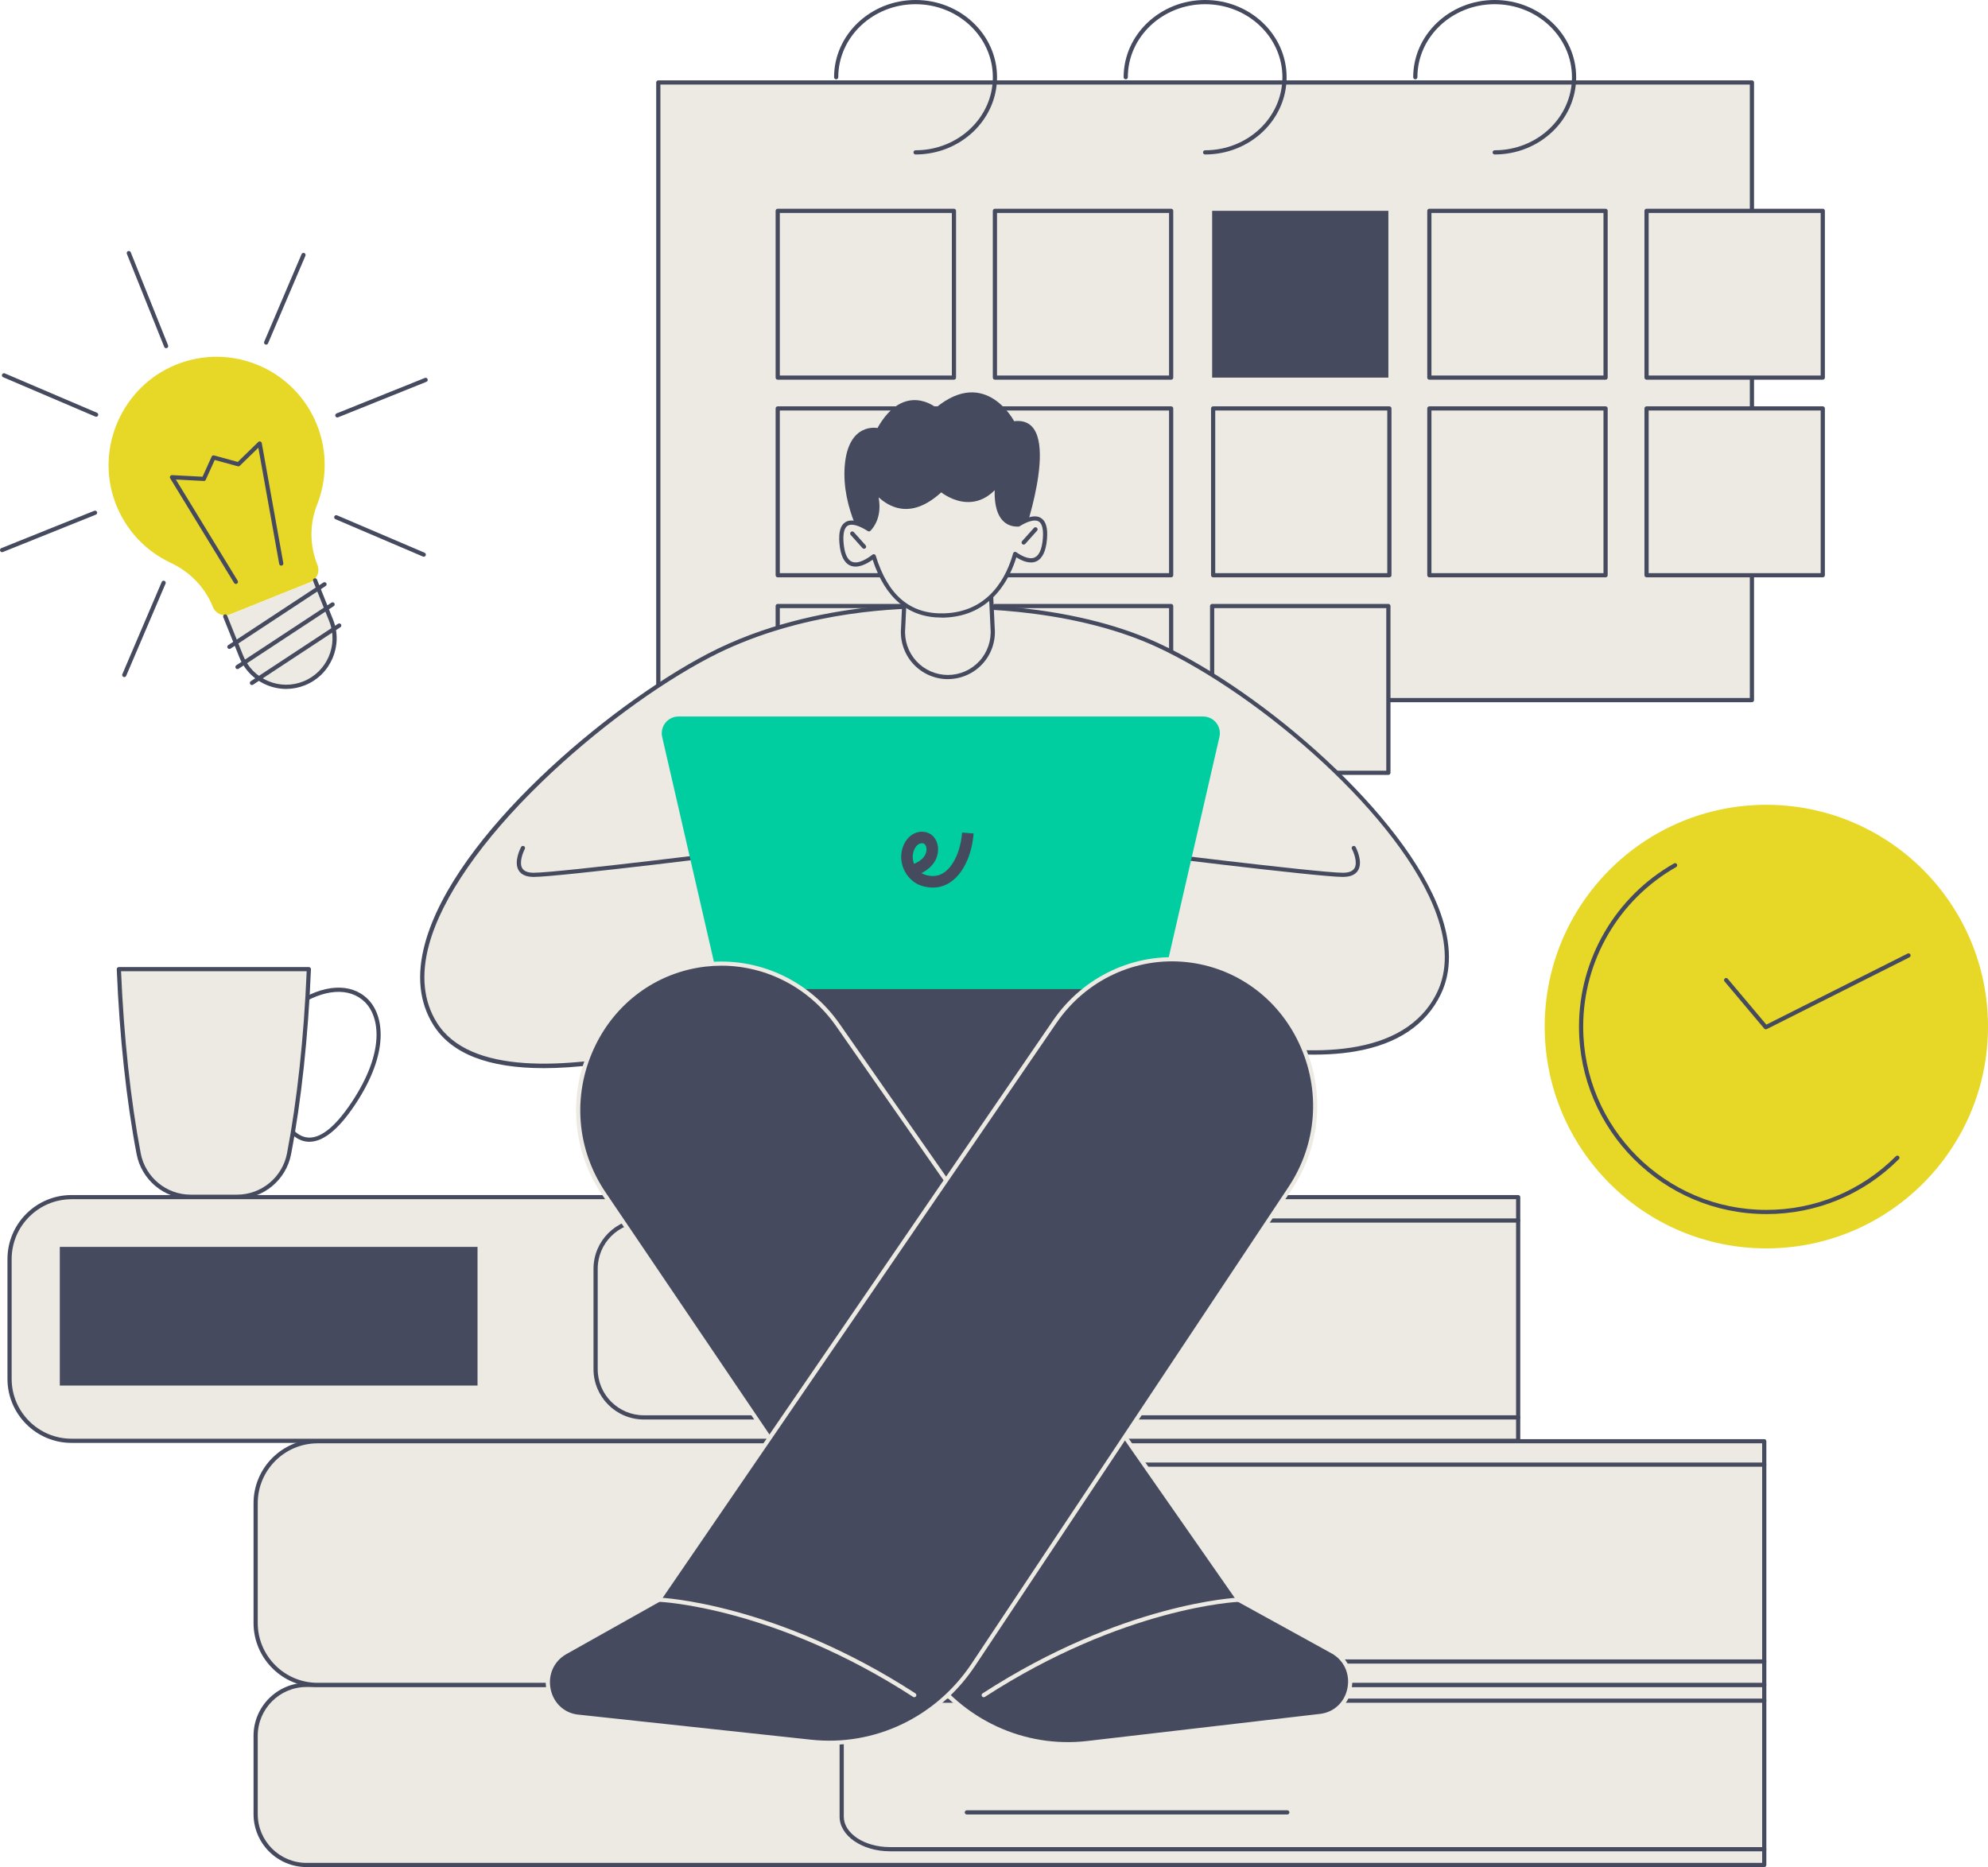 <?xml version="1.0" encoding="UTF-8"?>
<svg id="Camada_1" data-name="Camada 1" xmlns="http://www.w3.org/2000/svg" viewBox="0 0 777.8 730.53">
  <defs>
    <style>
      .cls-1 {
        fill: none;
        stroke: #454a5e;
        stroke-linejoin: bevel;
        stroke-width: 4.52px;
      }

      .cls-2 {
        fill: #454a5e;
      }

      .cls-2, .cls-3, .cls-4, .cls-5 {
        stroke-width: 0px;
      }

      .cls-3 {
        fill: #eceae2;
      }

      .cls-4 {
        fill: #e7d827;
      }

      .cls-5 {
        fill: #00cda0;
      }
    </style>
  </defs>
  <g>
    <g>
      <g>
        <rect class="cls-3" x="257.56" y="32.26" width="427.88" height="241.67"/>
        <path class="cls-2" d="m685.44,274.75h-427.88c-.45,0-.82-.37-.82-.82V32.26c0-.45.37-.82.82-.82h427.88c.45,0,.82.37.82.82v241.67c0,.45-.37.82-.82.82Zm-427.06-1.64h426.24V33.08h-426.24v240.03Z"/>
      </g>
      <path class="cls-2" d="m358.21,60.44c-.45,0-.82-.37-.82-.82s.37-.82.82-.82c16.68,0,30.24-12.82,30.24-28.58s-13.57-28.58-30.24-28.58-30.24,12.82-30.24,28.58c0,.45-.37.82-.82.82s-.82-.37-.82-.82c0-16.66,14.3-30.22,31.88-30.22s31.88,13.56,31.88,30.22-14.3,30.22-31.88,30.22Z"/>
      <path class="cls-2" d="m471.5,60.44c-.45,0-.82-.37-.82-.82s.37-.82.82-.82c16.68,0,30.24-12.82,30.24-28.58s-13.57-28.58-30.24-28.58-30.24,12.82-30.24,28.58c0,.45-.37.82-.82.82s-.82-.37-.82-.82c0-16.66,14.3-30.22,31.88-30.22s31.88,13.56,31.88,30.22-14.3,30.22-31.88,30.22Z"/>
      <path class="cls-2" d="m584.79,60.44c-.45,0-.82-.37-.82-.82s.37-.82.82-.82c16.68,0,30.24-12.82,30.24-28.58s-13.57-28.58-30.24-28.58-30.24,12.82-30.24,28.58c0,.45-.37.82-.82.82s-.82-.37-.82-.82c0-16.66,14.3-30.22,31.88-30.22s31.88,13.56,31.88,30.22-14.3,30.22-31.88,30.22Z"/>
      <g>
        <path class="cls-2" d="m373.23,148.57h-68.95c-.45,0-.82-.37-.82-.82v-65.26c0-.45.37-.82.82-.82h68.95c.45,0,.82.37.82.82v65.26c0,.45-.37.82-.82.82Zm-68.13-1.64h67.31v-63.62h-67.31v63.62Z"/>
        <g>
          <rect class="cls-3" x="389.27" y="82.49" width="68.95" height="65.26"/>
          <path class="cls-2" d="m458.21,148.57h-68.95c-.45,0-.82-.37-.82-.82v-65.26c0-.45.37-.82.82-.82h68.95c.45,0,.82.37.82.82v65.26c0,.45-.37.82-.82.82Zm-68.13-1.64h67.31v-63.62h-67.31v63.62Z"/>
        </g>
        <rect class="cls-2" x="474.25" y="82.49" width="68.95" height="65.26"/>
        <g>
          <rect class="cls-3" x="559.23" y="82.49" width="68.95" height="65.26"/>
          <path class="cls-2" d="m628.18,148.57h-68.95c-.45,0-.82-.37-.82-.82v-65.26c0-.45.37-.82.82-.82h68.95c.45,0,.82.37.82.82v65.26c0,.45-.37.82-.82.82Zm-68.13-1.64h67.31v-63.62h-67.31v63.62Z"/>
        </g>
        <g>
          <rect class="cls-3" x="644.22" y="82.49" width="68.95" height="65.26"/>
          <path class="cls-2" d="m713.16,148.57h-68.95c-.45,0-.82-.37-.82-.82v-65.26c0-.45.37-.82.82-.82h68.95c.45,0,.82.37.82.82v65.26c0,.45-.37.82-.82.82Zm-68.13-1.64h67.31v-63.62h-67.31v63.62Z"/>
        </g>
      </g>
      <g>
        <path class="cls-2" d="m373.23,225.89h-68.95c-.45,0-.82-.37-.82-.82v-65.26c0-.45.37-.82.82-.82h68.95c.45,0,.82.37.82.82v65.26c0,.45-.37.82-.82.82Zm-68.13-1.64h67.31v-63.63h-67.31v63.63Z"/>
        <g>
          <rect class="cls-3" x="389.27" y="159.81" width="68.95" height="65.26"/>
          <path class="cls-2" d="m458.21,225.89h-68.95c-.45,0-.82-.37-.82-.82v-65.26c0-.45.37-.82.82-.82h68.95c.45,0,.82.37.82.82v65.26c0,.45-.37.82-.82.82Zm-68.13-1.64h67.31v-63.63h-67.31v63.63Z"/>
        </g>
        <g>
          <rect class="cls-3" x="474.65" y="159.81" width="68.95" height="65.26"/>
          <path class="cls-2" d="m543.59,225.89h-68.95c-.45,0-.82-.37-.82-.82v-65.26c0-.45.37-.82.82-.82h68.95c.45,0,.82.37.82.82v65.26c0,.45-.37.82-.82.82Zm-68.13-1.64h67.31v-63.63h-67.31v63.63Z"/>
        </g>
        <g>
          <rect class="cls-3" x="559.23" y="159.81" width="68.95" height="65.26"/>
          <path class="cls-2" d="m628.18,225.89h-68.95c-.45,0-.82-.37-.82-.82v-65.26c0-.45.37-.82.82-.82h68.95c.45,0,.82.37.82.82v65.26c0,.45-.37.82-.82.82Zm-68.13-1.64h67.31v-63.63h-67.31v63.63Z"/>
        </g>
        <g>
          <rect class="cls-3" x="644.22" y="159.81" width="68.95" height="65.26"/>
          <path class="cls-2" d="m713.16,225.89h-68.95c-.45,0-.82-.37-.82-.82v-65.26c0-.45.37-.82.82-.82h68.95c.45,0,.82.37.82.82v65.26c0,.45-.37.82-.82.82Zm-68.13-1.64h67.31v-63.63h-67.31v63.63Z"/>
        </g>
      </g>
      <g>
        <g>
          <rect class="cls-3" x="304.28" y="237.12" width="68.95" height="65.26"/>
          <path class="cls-2" d="m373.23,303.2h-68.95c-.45,0-.82-.37-.82-.82v-65.26c0-.45.37-.82.82-.82h68.95c.45,0,.82.37.82.82v65.26c0,.45-.37.82-.82.82Zm-68.13-1.64h67.31v-63.62h-67.31v63.62Z"/>
        </g>
        <g>
          <rect class="cls-3" x="389.27" y="237.12" width="68.95" height="65.26"/>
          <path class="cls-2" d="m458.21,303.2h-68.95c-.45,0-.82-.37-.82-.82v-65.26c0-.45.37-.82.82-.82h68.95c.45,0,.82.37.82.82v65.26c0,.45-.37.82-.82.82Zm-68.13-1.64h67.31v-63.62h-67.31v63.62Z"/>
        </g>
        <g>
          <rect class="cls-3" x="474.25" y="237.12" width="68.95" height="65.26"/>
          <path class="cls-2" d="m543.2,303.2h-68.95c-.45,0-.82-.37-.82-.82v-65.26c0-.45.37-.82.82-.82h68.95c.45,0,.82.37.82.82v65.26c0,.45-.37.82-.82.82Zm-68.13-1.64h67.31v-63.62h-67.31v63.62Z"/>
        </g>
      </g>
    </g>
    <g>
      <g>
        <g>
          <path class="cls-3" d="m119.93,659.26h570.34v70.45H119.93c-10.98,0-19.9-8.92-19.9-19.9v-30.65c0-10.98,8.92-19.9,19.9-19.9Z"/>
          <path class="cls-2" d="m690.26,730.53H119.92c-11.43,0-20.72-9.3-20.72-20.72v-30.65c0-11.43,9.3-20.72,20.72-20.72h570.34c.45,0,.82.37.82.82v70.45c0,.45-.37.82-.82.82Zm-570.34-70.45c-10.52,0-19.08,8.56-19.08,19.09v30.65c0,10.52,8.56,19.08,19.08,19.08h569.52v-68.82H119.92Z"/>
        </g>
        <path class="cls-2" d="m690.26,724.36h-342.08c-10.86,0-19.69-6.08-19.69-13.55v-32.65c0-7.47,8.83-13.55,19.69-13.55h342.08c.45,0,.82.37.82.82s-.37.82-.82.82h-342.08c-9.95,0-18.05,5.34-18.05,11.91v32.65c0,6.57,8.1,11.91,18.05,11.91h342.08c.45,0,.82.37.82.82s-.37.82-.82.82Z"/>
        <path class="cls-2" d="m503.66,709.96h-125.39c-.45,0-.82-.37-.82-.82s.37-.82.82-.82h125.39c.45,0,.82.37.82.82s-.37.82-.82.82Z"/>
      </g>
      <g>
        <g>
          <path class="cls-3" d="m124.26,563.92h566v95.34H124.26c-13.38,0-24.24-10.86-24.24-24.24v-46.86c0-13.38,10.86-24.24,24.24-24.24Z"/>
          <path class="cls-2" d="m690.26,660.08H124.26c-13.82,0-25.06-11.24-25.06-25.06v-46.86c0-13.82,11.24-25.06,25.06-25.06h566c.45,0,.82.37.82.82v95.34c0,.45-.37.82-.82.82Zm-566-95.34c-12.91,0-23.42,10.51-23.42,23.42v46.86c0,12.91,10.51,23.42,23.42,23.42h565.18v-93.71H124.26Z"/>
        </g>
        <path class="cls-2" d="m690.26,650.93h-342.08c-10.86,0-19.69-8.84-19.69-19.7v-39.28c0-10.86,8.83-19.7,19.69-19.7h342.08c.45,0,.82.37.82.82s-.37.82-.82.82h-342.08c-9.95,0-18.05,8.1-18.05,18.06v39.28c0,9.96,8.1,18.06,18.05,18.06h342.08c.45,0,.82.37.82.82s-.37.82-.82.82Z"/>
      </g>
      <g>
        <g>
          <path class="cls-3" d="m27.98,468.41h566v95.34H27.98c-13.38,0-24.24-10.86-24.24-24.24v-46.86c0-13.38,10.86-24.24,24.24-24.24Z"/>
          <path class="cls-2" d="m593.98,564.57H27.98c-13.82,0-25.06-11.24-25.06-25.06v-46.86c0-13.82,11.24-25.06,25.06-25.06h566c.45,0,.82.37.82.82v95.34c0,.45-.37.82-.82.82ZM27.98,469.23c-12.91,0-23.42,10.51-23.42,23.42v46.86c0,12.91,10.51,23.42,23.42,23.42h565.18v-93.71H27.98Z"/>
        </g>
        <path class="cls-2" d="m593.98,555.41H251.9c-10.86,0-19.69-8.84-19.69-19.7v-39.28c0-10.86,8.83-19.7,19.69-19.7h342.08c.45,0,.82.37.82.82s-.37.82-.82.82H251.9c-9.95,0-18.05,8.1-18.05,18.06v39.28c0,9.96,8.1,18.06,18.05,18.06h342.08c.45,0,.82.37.82.82s-.37.82-.82.82Z"/>
        <rect class="cls-2" x="23.4" y="487.88" width="163.43" height="54.25"/>
      </g>
    </g>
    <g>
      <g>
        <g>
          <path class="cls-3" d="m371.33,237.47s45.1-2,81.75,15.01c49.7,23.07,129.67,95.07,109.94,136.11-24.87,51.71-142.83,1-142.83,1l-97.72,2s-126.12,50.72-152.22,9.01c-26.31-42.03,56.53-117.74,107.12-144.11,44.16-23.02,93.97-19.01,93.97-19.01Z"/>
          <path class="cls-2" d="m212.74,417.94c-21.68,0-36.15-5.64-43.2-16.91-5.52-8.82-6.62-19.54-3.27-31.86,11.52-42.36,71.69-93.08,110.7-113.41,43.24-22.54,92.49-19.25,94.36-19.11,1.76-.07,46.22-1.56,82.08,15.09,41.07,19.06,96.4,67.06,110.15,105.45,4.38,12.22,4.44,22.9.18,31.76-5.79,12.05-17.03,19.59-33.41,22.42-12.97,2.24-29.2,1.54-48.22-2.08-31.06-5.92-59.66-17.85-62.09-18.87l-97.4,1.99c-2.34.93-33.03,12.99-66.32,20.13-16.8,3.6-31.33,5.4-43.57,5.4Zm149.93-179.9c-16.13,0-52.27,2.15-84.93,19.17-20.81,10.85-45.34,29-65.6,48.57-23.54,22.72-39.26,45.39-44.27,63.82-3.23,11.86-2.19,22.15,3.07,30.56,25.45,40.66,149.97-8.83,151.23-9.33.09-.04.19-.06.29-.06l97.72-2c.12,0,.23.02.34.07.29.13,29.8,12.72,61.94,18.84,29.45,5.61,67.21,6.79,79.83-19.45,4.06-8.45,3.98-18.71-.24-30.5-13.61-38.01-68.53-85.59-109.3-104.51-36.04-16.73-80.92-14.96-81.37-14.94-.03,0-.07,0-.1,0-.12-.01-3.27-.24-8.59-.24Z"/>
        </g>
        <path class="cls-2" d="m525.43,343.12c-9.8,0-85-9.36-88.19-9.76-.45-.06-.77-.46-.71-.91.06-.45.46-.77.91-.71.78.1,78.29,9.75,87.99,9.75,2.29,0,3.8-.6,4.51-1.78,1.31-2.2-.27-6.18-1-7.53-.21-.4-.06-.89.33-1.11.4-.21.89-.06,1.11.33.12.23,3.02,5.71.96,9.14-1.02,1.71-3.01,2.57-5.91,2.57Z"/>
        <path class="cls-2" d="m208.83,343.12c-2.9,0-4.89-.87-5.91-2.57-2.06-3.44.84-8.91.96-9.14.21-.4.71-.55,1.11-.33.4.21.55.71.34,1.11-.72,1.35-2.31,5.34-1,7.53.7,1.18,2.22,1.77,4.5,1.77,9.7,0,87.21-9.65,87.99-9.75.45-.06.86.26.91.71.06.45-.26.86-.71.91-3.2.4-78.39,9.76-88.19,9.76Z"/>
      </g>
      <g>
        <rect class="cls-2" x="282.02" y="379.54" width="169.48" height="95.46"/>
        <path class="cls-5" d="m449.21,387.01h-162.23c-3.05,0-5.69-2.1-6.37-5.07l-21.53-93.58c-.94-4.1,2.17-8.01,6.37-8.01h205.28c4.2,0,7.31,3.91,6.37,8.01l-21.53,93.58c-.68,2.97-3.33,5.07-6.37,5.07Z"/>
        <g>
          <g>
            <path class="cls-2" d="m516.58,671.41l-91.06,10.6c-24.98,2.91-49.51-8.48-63.83-29.65l-125.43-185.34c-24.11-35.63-2.38-84.72,39.68-89.62,20.2-2.35,40.05,6.7,51.86,23.65l156.79,224.91,36.73,20.23c11.34,6.25,8.06,23.74-4.74,25.23Z"/>
            <path class="cls-3" d="m417.76,683.28c-22.5,0-43.74-11.23-56.75-30.46l-125.43-185.34c-11.66-17.23-13.43-38.86-4.72-57.84,8.44-18.4,25.25-30.75,44.98-33.04,20.48-2.38,40.65,6.81,52.63,23.99l156.68,224.75,36.57,20.14c5.53,3.05,8.31,9.09,7.07,15.39-1.22,6.19-5.97,10.66-12.11,11.37l-91.06,10.6c-2.62.31-5.25.46-7.85.46Zm-135.51-305.43c-2.07,0-4.14.12-6.22.36-19.16,2.23-35.49,14.23-43.68,32.1-8.47,18.46-6.75,39.49,4.59,56.25l125.43,185.34c14.18,20.95,38.34,32.18,63.06,29.3l91.06-10.6c5.42-.63,9.62-4.58,10.69-10.06,1.1-5.59-1.36-10.95-6.25-13.64l-36.73-20.23c-.11-.06-.2-.15-.28-.25l-156.79-224.91c-10.42-14.94-27.2-23.66-44.88-23.66Z"/>
          </g>
          <path class="cls-3" d="m384.88,664.08c-.27,0-.53-.13-.69-.37-.25-.38-.14-.89.24-1.13,54.72-35.44,99.63-37.45,100.08-37.46.47-.03.83.34.85.79.02.45-.34.83-.79.85-.44.02-44.94,2.02-99.25,37.2-.14.09-.29.13-.44.13Z"/>
        </g>
        <g>
          <g>
            <path class="cls-2" d="m226.12,671.69l91.15,9.82c25.01,2.69,49.44-8.9,63.59-30.19l123.92-186.4c23.82-35.83,1.69-84.74-40.4-89.28-20.22-2.18-40,7.04-51.67,24.09l-154.96,226.23-36.57,20.54c-11.29,6.34-7.86,23.81,4.94,25.19Z"/>
            <path class="cls-3" d="m324.46,682.72c-2.41,0-4.84-.13-7.28-.39l-91.15-9.82c-6.14-.66-10.93-5.08-12.2-11.27-1.29-6.29,1.44-12.36,6.94-15.45l36.4-20.45,154.85-226.07c11.84-17.28,31.94-26.64,52.43-24.44,19.74,2.13,36.66,14.33,45.24,32.65,8.87,18.91,7.28,40.56-4.25,57.89l-123.92,186.4c-12.97,19.5-34.36,30.94-57.08,30.94Zm-98.25-11.84l91.15,9.82c24.73,2.67,48.81-8.76,62.82-29.83l123.92-186.4c11.21-16.86,12.75-37.9,4.13-56.29-8.34-17.8-24.77-29.65-43.94-31.72-19.9-2.14-39.41,6.95-50.91,23.74l-154.96,226.23c-.07.1-.16.19-.27.25l-36.57,20.54c-4.87,2.74-7.29,8.11-6.14,13.7,1.12,5.47,5.35,9.38,10.77,9.97Z"/>
          </g>
          <path class="cls-3" d="m357.7,664.08c-.15,0-.31-.04-.44-.13-54.31-35.18-98.8-37.18-99.25-37.2-.45-.02-.8-.4-.79-.85.02-.45.39-.82.85-.79.45.02,45.36,2.02,100.08,37.46.38.25.49.75.24,1.13-.16.24-.42.37-.69.37Z"/>
        </g>
      </g>
      <g>
        <path class="cls-2" d="m400.69,208.9s16.17-46.49-3.91-44.09c0,0-11.1-21.33-30.56-5.33,0,0-12.52-10.4-22.92,8,0,0-11.37-2.4-12.79,14.67-1.42,17.07,8.7,32.09,8.7,32.09l61.47-5.33Z"/>
        <g>
          <path class="cls-3" d="m370.85,264.91c-10.31,0-18.41-8.84-17.51-19.13l1.59-33.69h31.83l1.59,33.69c.9,10.28-7.19,19.13-17.51,19.13Z"/>
          <path class="cls-2" d="m370.85,265.73c-5.14,0-10.08-2.18-13.56-5.97-3.48-3.8-5.21-8.92-4.76-14.05l1.59-33.66c.02-.44.38-.78.82-.78h31.83c.44,0,.8.34.82.78l1.59,33.69c.45,5.1-1.29,10.22-4.77,14.01-3.48,3.79-8.42,5.97-13.56,5.97Zm-15.13-52.81l-1.56,32.91c-.41,4.71,1.17,9.37,4.34,12.83,3.17,3.46,7.67,5.44,12.35,5.44s9.19-1.98,12.35-5.44c3.17-3.46,4.75-8.12,4.34-12.8l-1.56-32.94h-30.27Z"/>
        </g>
        <g>
          <g>
            <path class="cls-3" d="m398.45,205.23c-10.59.27-8.24-15.8-8.24-15.8-9.99,12.53-21.98,2.13-21.98,2.13-17.49,16.53-26.7-3.07-25.48,2.13,1.83,7.8-1.45,12.07-2.75,13.41-4.48-2.85-11.73-5.85-10.74,5.46,1.1,12.64,9.11,7.84,12.6,5.1,3.47,11.32,10.67,23.68,27.58,23.15,16.33-.51,24.53-12.44,27.74-24.07,3.82,2.7,10.64,5.78,11.65-5.81.96-11-5.87-8.47-10.37-5.69Z"/>
            <path class="cls-2" d="m368.38,241.64c-12.98,0-22.05-7.61-26.96-22.64-2.61,1.86-5.97,3.49-8.78,2.28-2.39-1.04-3.8-3.94-4.21-8.65-.38-4.42.39-7.15,2.38-8.35,2.03-1.23,5.07-.64,9.03,1.77,1.43-1.7,3.65-5.58,2.1-12.16-.13-.55-.32-1.38.34-1.78.67-.4,1.2.07,2.18.93,2.97,2.62,10.88,9.58,23.2-2.06.3-.29.78-.3,1.1-.02.05.04,5.13,4.36,11.18,3.8,3.57-.33,6.81-2.29,9.63-5.82.23-.29.62-.39.96-.24.34.15.54.5.48.87-.01.09-1.23,8.82,2.35,12.86,1.2,1.35,2.78,2.01,4.81,2.01h.03c3.99-2.42,7.04-3.01,9.07-1.76,1.96,1.21,2.73,3.94,2.35,8.34-.4,4.63-1.78,7.52-4.1,8.6-2.51,1.16-5.53-.07-7.88-1.56-2.34,7.68-9.37,23-28.19,23.59-.36.01-.72.02-1.07.02Zm-26.53-24.8c.08,0,.16.01.24.04.26.08.46.28.54.54,4.78,15.6,13.56,22.97,26.77,22.57,17.99-.56,24.62-14.95,26.98-23.47.07-.26.26-.46.51-.55.25-.09.53-.05.75.1,1.71,1.21,4.93,3.1,7.2,2.04,1.75-.81,2.81-3.25,3.16-7.26.31-3.62-.23-5.97-1.58-6.8-1.45-.89-4.13-.23-7.54,1.88-.12.08-.26.12-.41.12-2.65.07-4.76-.79-6.33-2.56-2.82-3.18-3.08-8.54-2.96-11.68-2.72,2.73-5.77,4.26-9.11,4.57-5.56.52-10.22-2.54-11.81-3.73-12.59,11.5-21.23,4.8-24.5,1.95,1.37,7.41-1.74,11.59-3.19,13.08-.27.28-.7.33-1.02.12-3.58-2.28-6.38-3.03-7.89-2.12-1.36.82-1.91,3.18-1.6,6.81.35,4.06,1.44,6.51,3.23,7.29,2.54,1.1,6.13-1.26,8.05-2.76.15-.12.32-.17.5-.17Zm56.6-11.61h0,0Z"/>
          </g>
          <path class="cls-2" d="m400.51,213.09c-.19,0-.39-.07-.55-.21-.34-.3-.37-.82-.06-1.16l4.62-5.16c.3-.34.82-.36,1.16-.06.34.3.37.82.06,1.16l-4.62,5.16c-.16.18-.39.27-.61.27Z"/>
          <path class="cls-2" d="m338.06,214.73c-.22,0-.45-.09-.61-.27l-4.62-5.16c-.3-.34-.27-.85.06-1.16.34-.3.85-.27,1.16.06l4.62,5.16c.3.34.27.85-.06,1.16-.16.14-.35.21-.55.21Z"/>
        </g>
      </g>
    </g>
    <g>
      <path class="cls-2" d="m121.06,446.75c-.53,0-1.05-.05-1.57-.14-9.05-1.61-12.8-16.59-12.95-17.22-.11-.44.16-.88.6-.99.43-.11.88.16.99.6.04.15,3.65,14.58,11.65,16,5.1.92,11.04-3.62,17.64-13.46,13.29-19.83,11.19-33.64,5.35-39.44-5.98-5.94-16.16-5.25-26.58,1.82-.37.25-.88.16-1.14-.22-.25-.37-.16-.88.22-1.14,11.1-7.54,22.08-8.16,28.65-1.63,6.28,6.24,8.7,20.86-5.14,41.51-6.37,9.5-12.32,14.3-17.72,14.3Z"/>
      <g>
        <path class="cls-3" d="m113.11,451.39c3.91-20.51,6.64-45.18,7.74-72.19H46.51c1.11,27.01,3.83,51.69,7.74,72.19,1.87,9.78,10.4,16.87,20.36,16.87h18.15c9.95,0,18.49-7.08,20.36-16.87Z"/>
        <path class="cls-2" d="m92.75,469.08h-18.15c-10.32,0-19.22-7.37-21.16-17.53-3.99-20.95-6.68-45.95-7.76-72.31,0-.22.07-.44.23-.6.15-.16.37-.25.59-.25h74.34c.22,0,.44.09.59.25.15.16.24.38.23.6-1.08,26.36-3.76,51.36-7.76,72.31-1.94,10.16-10.84,17.53-21.16,17.53Zm-45.39-89.06c1.1,25.97,3.76,50.58,7.69,71.22,1.79,9.39,10.01,16.2,19.55,16.2h18.15c9.54,0,17.76-6.81,19.55-16.2,3.94-20.65,6.6-45.26,7.69-71.22H47.36Z"/>
      </g>
    </g>
    <g>
      <ellipse class="cls-4" cx="691.08" cy="401.68" rx="86.72" ry="86.78"/>
      <path class="cls-2" d="m691.08,475.03c-40.42,0-73.3-32.9-73.3-73.35,0-26.36,14.25-50.83,37.2-63.85.39-.22.89-.08,1.12.31.22.39.08.89-.31,1.12-22.43,12.73-36.37,36.65-36.37,62.43,0,39.54,32.15,71.71,71.67,71.71,19.14,0,37.14-7.46,50.68-21,.32-.32.84-.32,1.16,0,.32.32.32.84,0,1.16-13.84,13.85-32.25,21.48-51.83,21.48Z"/>
      <path class="cls-2" d="m690.88,402.75c-.23,0-.47-.1-.63-.29l-15.53-18.45c-.29-.35-.25-.86.1-1.15.35-.29.86-.25,1.15.1l15.11,17.95,55.26-27.8c.4-.2.9-.04,1.1.36.2.4.04.9-.36,1.1l-55.83,28.09c-.12.06-.24.09-.37.09Z"/>
    </g>
    <g>
      <g>
        <path class="cls-4" d="m83.27,237.44c1.08,2.7,4.15,4.01,6.85,2.92l31.14-12.51c2.7-1.08,4.01-4.15,2.92-6.85-3.03-7.54-3.11-15.97-.12-23.52,3.84-9.72,4.12-20.86-.08-31.33-8.72-21.72-33.4-32.24-55.1-23.46-20.97,8.49-31.63,32.45-23.87,53.7,4.01,10.99,12.05,19.27,21.79,23.83,7.46,3.49,13.4,9.56,16.47,17.21Z"/>
        <path class="cls-3" d="m123.28,227.07l-35.16,14.13,35.16-14.13Z"/>
        <g>
          <path class="cls-3" d="m88.12,241.2l6.28,15.64c3.9,9.72,14.93,14.43,24.64,10.53,9.71-3.9,14.42-14.94,10.52-24.65l-6.28-15.64-35.16,14.13Z"/>
          <path class="cls-2" d="m111.98,269.56c-2.63,0-5.26-.53-7.76-1.6-4.85-2.07-8.61-5.92-10.58-10.82l-6.28-15.64c-.17-.42.04-.9.45-1.06.42-.17.9.04,1.06.45l6.28,15.64c1.8,4.5,5.25,8.02,9.7,9.92,4.45,1.9,9.38,1.96,13.87.15,9.28-3.73,13.79-14.31,10.07-23.59l-6.28-15.64c-.17-.42.04-.9.45-1.06.42-.17.9.03,1.06.45l6.28,15.64c4.06,10.12-.86,21.65-10.97,25.72-2.38.96-4.88,1.44-7.37,1.44Z"/>
        </g>
        <path class="cls-2" d="m89.75,253.92c-.27,0-.53-.13-.68-.37-.25-.38-.14-.89.23-1.13l37.22-24.5c.38-.25.89-.14,1.13.23.25.38.14.89-.23,1.13l-37.22,24.5c-.14.09-.29.13-.45.13Z"/>
        <path class="cls-2" d="m92.91,261.8c-.27,0-.53-.13-.68-.37-.25-.38-.14-.89.23-1.13l37.22-24.5c.38-.25.89-.14,1.13.23.25.38.14.89-.23,1.13l-37.22,24.5c-.14.09-.29.13-.45.13Z"/>
        <path class="cls-2" d="m98.56,268.04c-.27,0-.53-.13-.68-.37-.25-.38-.14-.89.23-1.13l34.17-22.48c.38-.25.89-.14,1.13.23.25.38.14.89-.23,1.13l-34.17,22.48c-.14.09-.29.14-.45.14Z"/>
        <path class="cls-2" d="m92.29,228.48c-.28,0-.54-.14-.7-.39l-25-40.93c-.16-.26-.16-.58,0-.85.16-.26.44-.42.75-.4l11.91.62,3.56-7.87c.17-.37.57-.55.96-.45l9.25,2.53,8.02-7.8c.22-.21.53-.29.82-.19.29.09.5.34.56.63l8.43,46.98c.08.44-.22.87-.66.95-.44.08-.87-.22-.95-.66l-8.16-45.46-7.25,7.05c-.21.2-.51.28-.79.2l-9.03-2.47-3.5,7.74c-.14.31-.44.5-.79.48l-10.92-.57,24.19,39.61c.24.39.11.89-.27,1.12-.13.08-.28.12-.43.12Z"/>
      </g>
      <g>
        <path class="cls-2" d="m131.98,163.34c-.32,0-.63-.19-.76-.51-.17-.42.03-.9.45-1.06l34.56-13.89c.42-.17.9.04,1.06.45.17.42-.03.9-.45,1.06l-34.56,13.89c-.1.04-.2.06-.31.06Z"/>
        <path class="cls-2" d="m.82,216.05c-.32,0-.63-.19-.76-.51-.17-.42.03-.9.45-1.06l36.38-14.62c.42-.17.9.04,1.06.45.17.42-.03.9-.45,1.06L1.12,215.99c-.1.04-.2.06-.31.06Z"/>
        <path class="cls-2" d="m104.12,134.85c-.11,0-.22-.02-.32-.07-.42-.18-.61-.66-.43-1.07l14.62-34.27c.18-.42.66-.61,1.07-.43.42.18.61.66.43,1.07l-14.62,34.27c-.13.31-.44.5-.75.5Z"/>
        <path class="cls-2" d="m48.62,264.93c-.11,0-.22-.02-.32-.07-.42-.18-.61-.66-.43-1.07l15.4-36.08c.18-.42.66-.61,1.07-.43.42.18.61.66.43,1.07l-15.4,36.08c-.13.31-.44.5-.75.5Z"/>
        <path class="cls-2" d="m165.8,217.84c-.11,0-.22-.02-.32-.07l-34.25-14.63c-.42-.18-.61-.66-.43-1.07.18-.42.66-.61,1.07-.43l34.25,14.63c.42.18.61.66.43,1.07-.13.31-.44.5-.75.5Z"/>
        <path class="cls-2" d="m37.62,163.07c-.11,0-.22-.02-.32-.07L1.24,147.6c-.42-.18-.61-.66-.43-1.07.18-.42.66-.61,1.07-.43l36.06,15.4c.42.18.61.66.43,1.07-.13.31-.44.5-.75.5Z"/>
        <path class="cls-2" d="m65.01,136.24c-.32,0-.63-.19-.76-.51l-14.61-36.41c-.17-.42.04-.9.45-1.06.42-.17.9.04,1.06.45l14.61,36.41c.17.42-.04.9-.45,1.06-.1.04-.2.06-.3.06Z"/>
      </g>
    </g>
  </g>
  <path class="cls-1" d="m356.66,340.84c1.56-.62,3.14-1.24,4.55-2.24,1.41-1,2.66-2.42,3.23-4.21.58-1.79.38-3.97-.74-5.34-1.48-1.82-4.17-1.73-5.98-.32-2.2,1.72-3.25,5.08-2.76,8.08.48,3,2.36,5.57,4.72,6.94,0,0,3.45,2.01,7.74.98,5.89-1.42,10.45-8.97,11.25-18.79"/>
</svg>